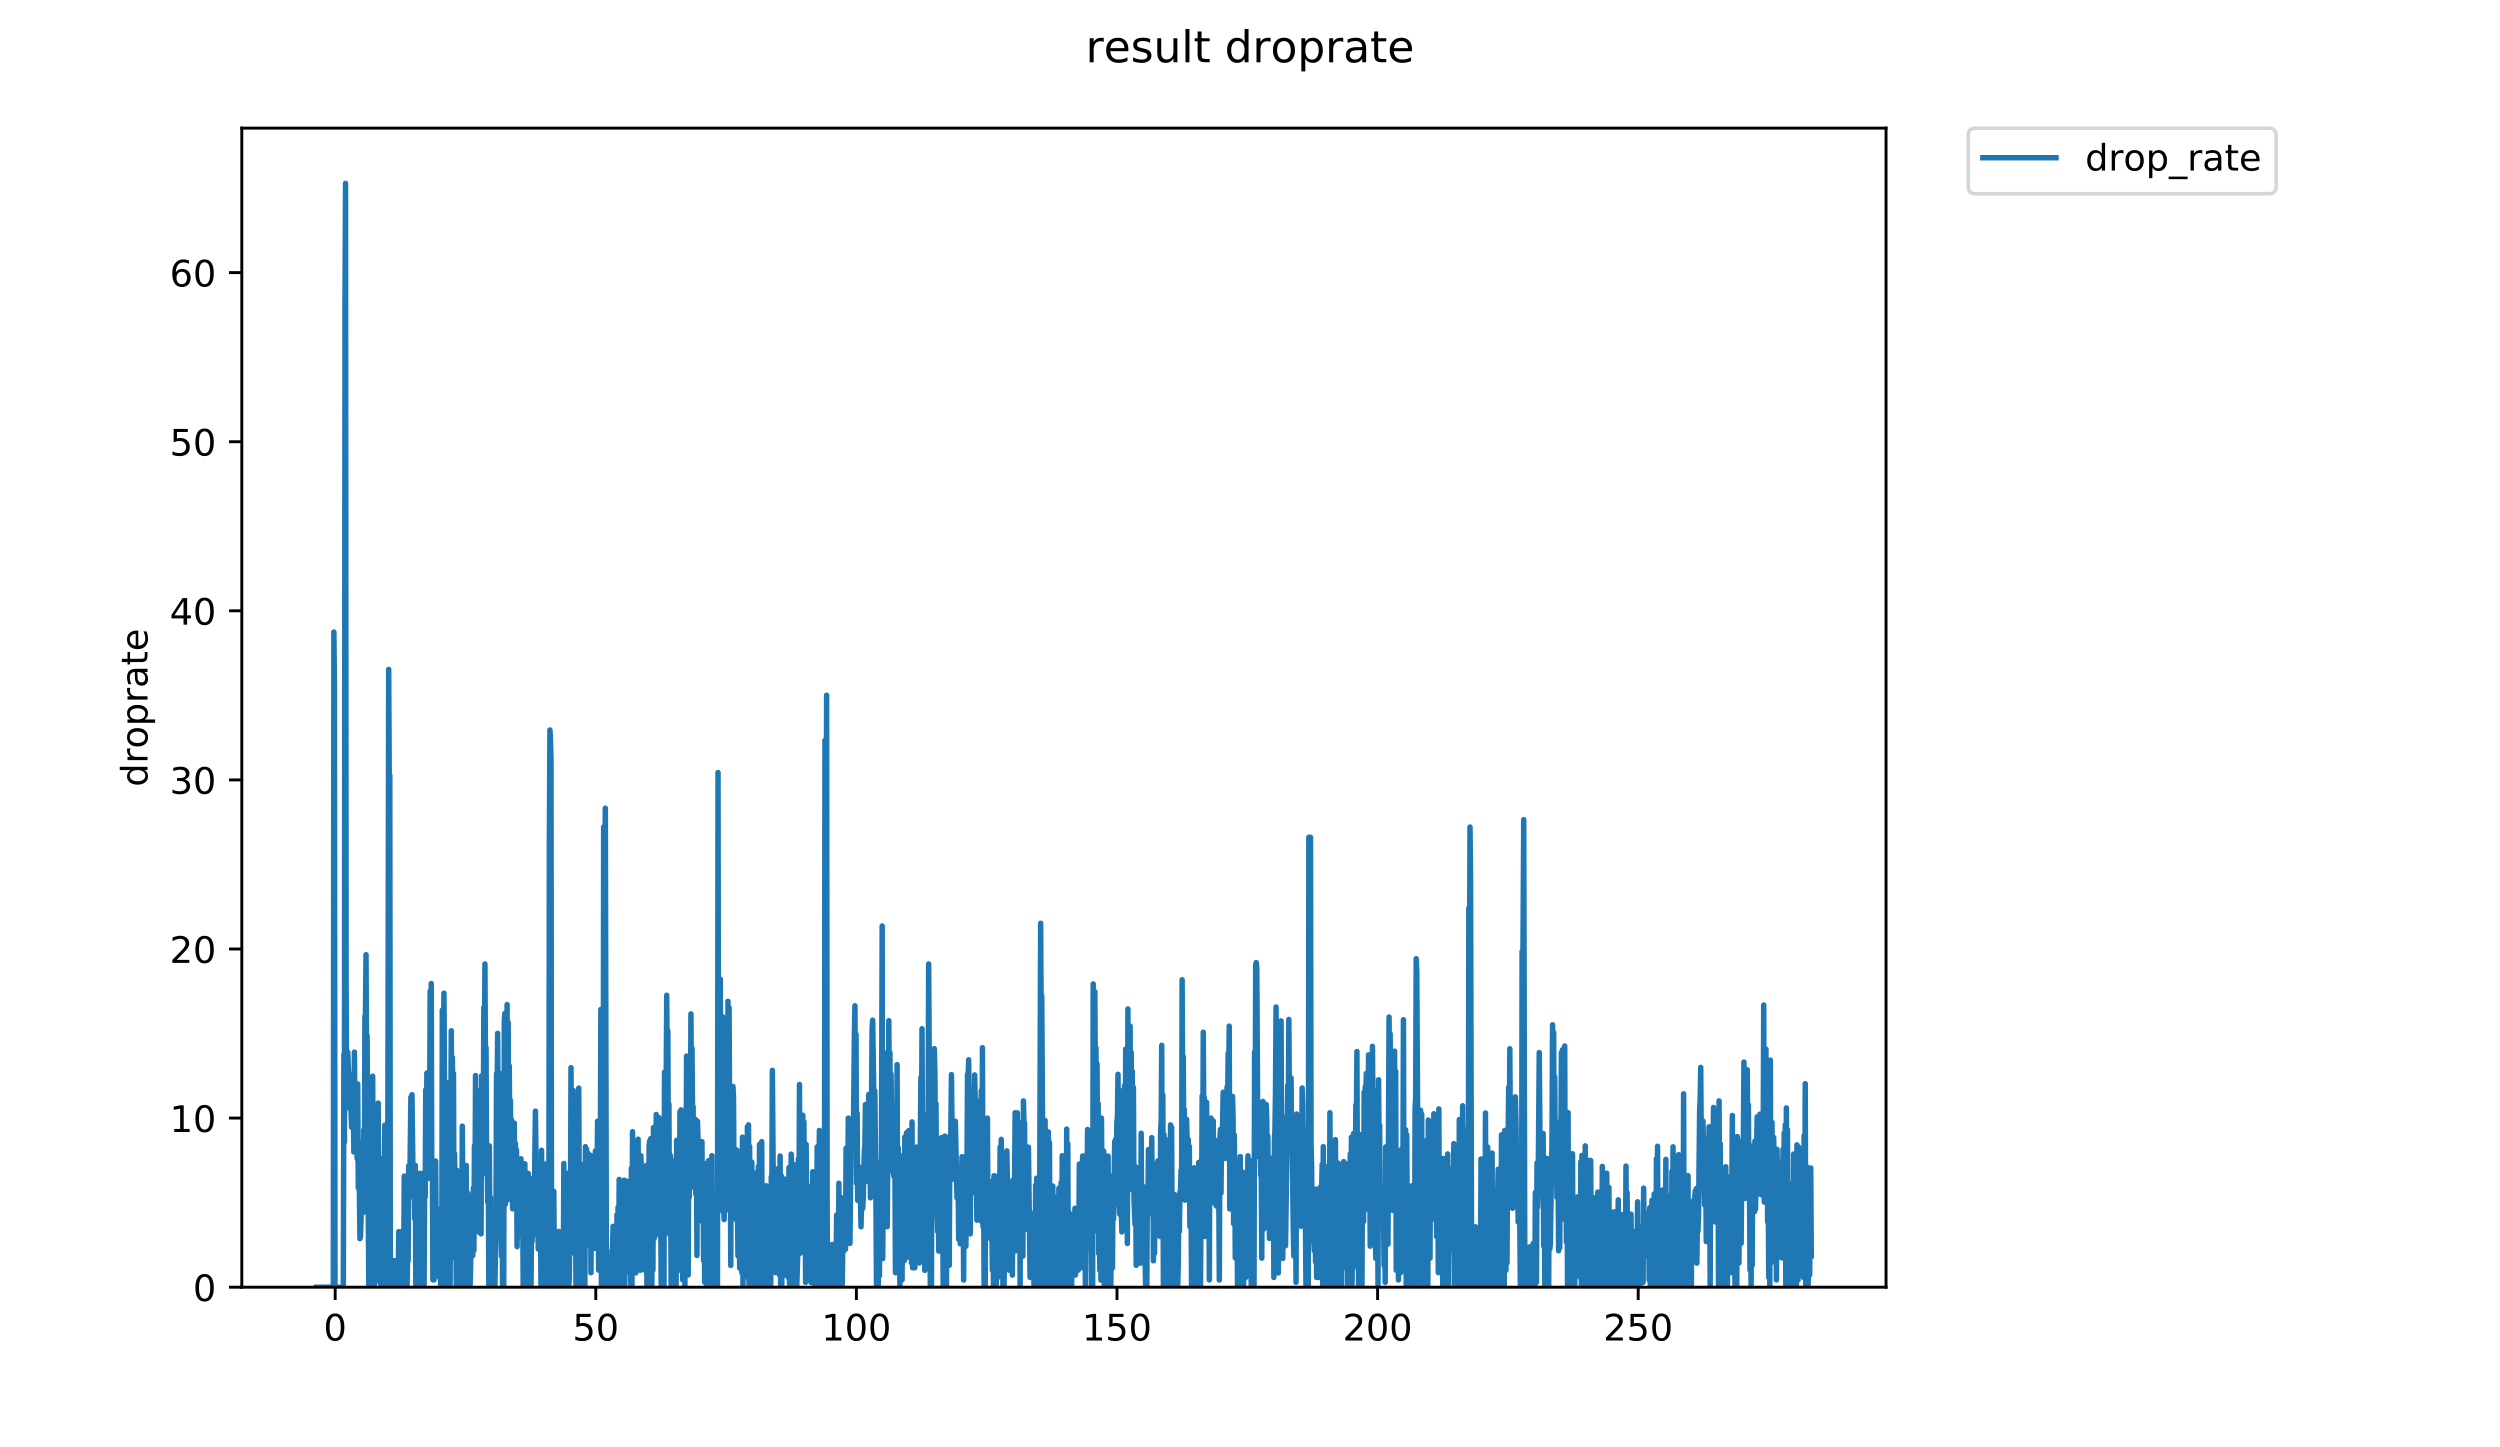 <?xml version="1.0" encoding="utf-8" standalone="no"?>
<!DOCTYPE svg PUBLIC "-//W3C//DTD SVG 1.1//EN"
  "http://www.w3.org/Graphics/SVG/1.1/DTD/svg11.dtd">
<!-- Created with matplotlib (https://matplotlib.org/) -->
<svg height="396pt" version="1.1" viewBox="0 0 684 396" width="684pt" xmlns="http://www.w3.org/2000/svg" xmlns:xlink="http://www.w3.org/1999/xlink">
 <defs>
  <style type="text/css">
*{stroke-linecap:butt;stroke-linejoin:round;}
  </style>
 </defs>
 <g id="figure_1">
  <g id="patch_1">
   <path d="M 0 396 
L 684 396 
L 684 0 
L 0 0 
z
" style="fill:#ffffff;"/>
  </g>
  <g id="axes_1">
   <g id="patch_2">
    <path d="M 66.159 352.174 
L 516.019 352.174 
L 516.019 35.062 
L 66.159 35.062 
z
" style="fill:#ffffff;"/>
   </g>
   <g id="matplotlib.axis_1">
    <g id="xtick_1">
     <g id="line2d_1">
      <defs>
       <path d="M 0 0 
L 0 3.5 
" id="mcd2d231523" style="stroke:#000000;stroke-width:0.8;"/>
      </defs>
      <g>
       <use style="stroke:#000000;stroke-width:0.8;" x="91.703" xlink:href="#mcd2d231523" y="352.174"/>
      </g>
     </g>
     <g id="text_1">
      <!-- 0 -->
      <defs>
       <path d="M 31.781 66.406 
Q 24.172 66.406 20.328 58.906 
Q 16.5 51.422 16.5 36.375 
Q 16.5 21.391 20.328 13.891 
Q 24.172 6.391 31.781 6.391 
Q 39.453 6.391 43.281 13.891 
Q 47.125 21.391 47.125 36.375 
Q 47.125 51.422 43.281 58.906 
Q 39.453 66.406 31.781 66.406 
z
M 31.781 74.219 
Q 44.047 74.219 50.516 64.516 
Q 56.984 54.828 56.984 36.375 
Q 56.984 17.969 50.516 8.266 
Q 44.047 -1.422 31.781 -1.422 
Q 19.531 -1.422 13.062 8.266 
Q 6.594 17.969 6.594 36.375 
Q 6.594 54.828 13.062 64.516 
Q 19.531 74.219 31.781 74.219 
z
" id="DejaVuSans-48"/>
      </defs>
      <g transform="translate(88.522 366.773)scale(0.1 -0.1)">
       <use xlink:href="#DejaVuSans-48"/>
      </g>
     </g>
    </g>
    <g id="xtick_2">
     <g id="line2d_2">
      <g>
       <use style="stroke:#000000;stroke-width:0.8;" x="163.005" xlink:href="#mcd2d231523" y="352.174"/>
      </g>
     </g>
     <g id="text_2">
      <!-- 50 -->
      <defs>
       <path d="M 10.797 72.906 
L 49.516 72.906 
L 49.516 64.594 
L 19.828 64.594 
L 19.828 46.734 
Q 21.969 47.469 24.109 47.828 
Q 26.266 48.188 28.422 48.188 
Q 40.625 48.188 47.75 41.5 
Q 54.891 34.812 54.891 23.391 
Q 54.891 11.625 47.562 5.094 
Q 40.234 -1.422 26.906 -1.422 
Q 22.312 -1.422 17.547 -0.641 
Q 12.797 0.141 7.719 1.703 
L 7.719 11.625 
Q 12.109 9.234 16.797 8.062 
Q 21.484 6.891 26.703 6.891 
Q 35.156 6.891 40.078 11.328 
Q 45.016 15.766 45.016 23.391 
Q 45.016 31 40.078 35.438 
Q 35.156 39.891 26.703 39.891 
Q 22.75 39.891 18.812 39.016 
Q 14.891 38.141 10.797 36.281 
z
" id="DejaVuSans-53"/>
      </defs>
      <g transform="translate(156.642 366.773)scale(0.1 -0.1)">
       <use xlink:href="#DejaVuSans-53"/>
       <use x="63.623" xlink:href="#DejaVuSans-48"/>
      </g>
     </g>
    </g>
    <g id="xtick_3">
     <g id="line2d_3">
      <g>
       <use style="stroke:#000000;stroke-width:0.8;" x="234.306" xlink:href="#mcd2d231523" y="352.174"/>
      </g>
     </g>
     <g id="text_3">
      <!-- 100 -->
      <defs>
       <path d="M 12.406 8.297 
L 28.516 8.297 
L 28.516 63.922 
L 10.984 60.406 
L 10.984 69.391 
L 28.422 72.906 
L 38.281 72.906 
L 38.281 8.297 
L 54.391 8.297 
L 54.391 0 
L 12.406 0 
z
" id="DejaVuSans-49"/>
      </defs>
      <g transform="translate(224.763 366.773)scale(0.1 -0.1)">
       <use xlink:href="#DejaVuSans-49"/>
       <use x="63.623" xlink:href="#DejaVuSans-48"/>
       <use x="127.246" xlink:href="#DejaVuSans-48"/>
      </g>
     </g>
    </g>
    <g id="xtick_4">
     <g id="line2d_4">
      <g>
       <use style="stroke:#000000;stroke-width:0.8;" x="305.608" xlink:href="#mcd2d231523" y="352.174"/>
      </g>
     </g>
     <g id="text_4">
      <!-- 150 -->
      <g transform="translate(296.064 366.773)scale(0.1 -0.1)">
       <use xlink:href="#DejaVuSans-49"/>
       <use x="63.623" xlink:href="#DejaVuSans-53"/>
       <use x="127.246" xlink:href="#DejaVuSans-48"/>
      </g>
     </g>
    </g>
    <g id="xtick_5">
     <g id="line2d_5">
      <g>
       <use style="stroke:#000000;stroke-width:0.8;" x="376.91" xlink:href="#mcd2d231523" y="352.174"/>
      </g>
     </g>
     <g id="text_5">
      <!-- 200 -->
      <defs>
       <path d="M 19.188 8.297 
L 53.609 8.297 
L 53.609 0 
L 7.328 0 
L 7.328 8.297 
Q 12.938 14.109 22.625 23.891 
Q 32.328 33.688 34.812 36.531 
Q 39.547 41.844 41.422 45.531 
Q 43.312 49.219 43.312 52.781 
Q 43.312 58.594 39.234 62.25 
Q 35.156 65.922 28.609 65.922 
Q 23.969 65.922 18.812 64.312 
Q 13.672 62.703 7.812 59.422 
L 7.812 69.391 
Q 13.766 71.781 18.938 73 
Q 24.125 74.219 28.422 74.219 
Q 39.75 74.219 46.484 68.547 
Q 53.219 62.891 53.219 53.422 
Q 53.219 48.922 51.531 44.891 
Q 49.859 40.875 45.406 35.406 
Q 44.188 33.984 37.641 27.219 
Q 31.109 20.453 19.188 8.297 
z
" id="DejaVuSans-50"/>
      </defs>
      <g transform="translate(367.366 366.773)scale(0.1 -0.1)">
       <use xlink:href="#DejaVuSans-50"/>
       <use x="63.623" xlink:href="#DejaVuSans-48"/>
       <use x="127.246" xlink:href="#DejaVuSans-48"/>
      </g>
     </g>
    </g>
    <g id="xtick_6">
     <g id="line2d_6">
      <g>
       <use style="stroke:#000000;stroke-width:0.8;" x="448.211" xlink:href="#mcd2d231523" y="352.174"/>
      </g>
     </g>
     <g id="text_6">
      <!-- 250 -->
      <g transform="translate(438.668 366.773)scale(0.1 -0.1)">
       <use xlink:href="#DejaVuSans-50"/>
       <use x="63.623" xlink:href="#DejaVuSans-53"/>
       <use x="127.246" xlink:href="#DejaVuSans-48"/>
      </g>
     </g>
    </g>
   </g>
   <g id="matplotlib.axis_2">
    <g id="ytick_1">
     <g id="line2d_7">
      <defs>
       <path d="M 0 0 
L -3.5 0 
" id="m9bbe41e926" style="stroke:#000000;stroke-width:0.8;"/>
      </defs>
      <g>
       <use style="stroke:#000000;stroke-width:0.8;" x="66.159" xlink:href="#m9bbe41e926" y="352.174"/>
      </g>
     </g>
     <g id="text_7">
      <!-- 0 -->
      <g transform="translate(52.796 355.973)scale(0.1 -0.1)">
       <use xlink:href="#DejaVuSans-48"/>
      </g>
     </g>
    </g>
    <g id="ytick_2">
     <g id="line2d_8">
      <g>
       <use style="stroke:#000000;stroke-width:0.8;" x="66.159" xlink:href="#m9bbe41e926" y="305.91"/>
      </g>
     </g>
     <g id="text_8">
      <!-- 10 -->
      <g transform="translate(46.434 309.709)scale(0.1 -0.1)">
       <use xlink:href="#DejaVuSans-49"/>
       <use x="63.623" xlink:href="#DejaVuSans-48"/>
      </g>
     </g>
    </g>
    <g id="ytick_3">
     <g id="line2d_9">
      <g>
       <use style="stroke:#000000;stroke-width:0.8;" x="66.159" xlink:href="#m9bbe41e926" y="259.646"/>
      </g>
     </g>
     <g id="text_9">
      <!-- 20 -->
      <g transform="translate(46.434 263.445)scale(0.1 -0.1)">
       <use xlink:href="#DejaVuSans-50"/>
       <use x="63.623" xlink:href="#DejaVuSans-48"/>
      </g>
     </g>
    </g>
    <g id="ytick_4">
     <g id="line2d_10">
      <g>
       <use style="stroke:#000000;stroke-width:0.8;" x="66.159" xlink:href="#m9bbe41e926" y="213.382"/>
      </g>
     </g>
     <g id="text_10">
      <!-- 30 -->
      <defs>
       <path d="M 40.578 39.312 
Q 47.656 37.797 51.625 33 
Q 55.609 28.219 55.609 21.188 
Q 55.609 10.406 48.188 4.484 
Q 40.766 -1.422 27.094 -1.422 
Q 22.516 -1.422 17.656 -0.516 
Q 12.797 0.391 7.625 2.203 
L 7.625 11.719 
Q 11.719 9.328 16.594 8.109 
Q 21.484 6.891 26.812 6.891 
Q 36.078 6.891 40.938 10.547 
Q 45.797 14.203 45.797 21.188 
Q 45.797 27.641 41.281 31.266 
Q 36.766 34.906 28.719 34.906 
L 20.219 34.906 
L 20.219 43.016 
L 29.109 43.016 
Q 36.375 43.016 40.234 45.922 
Q 44.094 48.828 44.094 54.297 
Q 44.094 59.906 40.109 62.906 
Q 36.141 65.922 28.719 65.922 
Q 24.656 65.922 20.016 65.031 
Q 15.375 64.156 9.812 62.312 
L 9.812 71.094 
Q 15.438 72.656 20.344 73.438 
Q 25.25 74.219 29.594 74.219 
Q 40.828 74.219 47.359 69.109 
Q 53.906 64.016 53.906 55.328 
Q 53.906 49.266 50.438 45.094 
Q 46.969 40.922 40.578 39.312 
z
" id="DejaVuSans-51"/>
      </defs>
      <g transform="translate(46.434 217.181)scale(0.1 -0.1)">
       <use xlink:href="#DejaVuSans-51"/>
       <use x="63.623" xlink:href="#DejaVuSans-48"/>
      </g>
     </g>
    </g>
    <g id="ytick_5">
     <g id="line2d_11">
      <g>
       <use style="stroke:#000000;stroke-width:0.8;" x="66.159" xlink:href="#m9bbe41e926" y="167.118"/>
      </g>
     </g>
     <g id="text_11">
      <!-- 40 -->
      <defs>
       <path d="M 37.797 64.312 
L 12.891 25.391 
L 37.797 25.391 
z
M 35.203 72.906 
L 47.609 72.906 
L 47.609 25.391 
L 58.016 25.391 
L 58.016 17.188 
L 47.609 17.188 
L 47.609 0 
L 37.797 0 
L 37.797 17.188 
L 4.891 17.188 
L 4.891 26.703 
z
" id="DejaVuSans-52"/>
      </defs>
      <g transform="translate(46.434 170.917)scale(0.1 -0.1)">
       <use xlink:href="#DejaVuSans-52"/>
       <use x="63.623" xlink:href="#DejaVuSans-48"/>
      </g>
     </g>
    </g>
    <g id="ytick_6">
     <g id="line2d_12">
      <g>
       <use style="stroke:#000000;stroke-width:0.8;" x="66.159" xlink:href="#m9bbe41e926" y="120.854"/>
      </g>
     </g>
     <g id="text_12">
      <!-- 50 -->
      <g transform="translate(46.434 124.653)scale(0.1 -0.1)">
       <use xlink:href="#DejaVuSans-53"/>
       <use x="63.623" xlink:href="#DejaVuSans-48"/>
      </g>
     </g>
    </g>
    <g id="ytick_7">
     <g id="line2d_13">
      <g>
       <use style="stroke:#000000;stroke-width:0.8;" x="66.159" xlink:href="#m9bbe41e926" y="74.589"/>
      </g>
     </g>
     <g id="text_13">
      <!-- 60 -->
      <defs>
       <path d="M 33.016 40.375 
Q 26.375 40.375 22.484 35.828 
Q 18.609 31.297 18.609 23.391 
Q 18.609 15.531 22.484 10.953 
Q 26.375 6.391 33.016 6.391 
Q 39.656 6.391 43.531 10.953 
Q 47.406 15.531 47.406 23.391 
Q 47.406 31.297 43.531 35.828 
Q 39.656 40.375 33.016 40.375 
z
M 52.594 71.297 
L 52.594 62.312 
Q 48.875 64.062 45.094 64.984 
Q 41.312 65.922 37.594 65.922 
Q 27.828 65.922 22.672 59.328 
Q 17.531 52.734 16.797 39.406 
Q 19.672 43.656 24.016 45.922 
Q 28.375 48.188 33.594 48.188 
Q 44.578 48.188 50.953 41.516 
Q 57.328 34.859 57.328 23.391 
Q 57.328 12.156 50.688 5.359 
Q 44.047 -1.422 33.016 -1.422 
Q 20.359 -1.422 13.672 8.266 
Q 6.984 17.969 6.984 36.375 
Q 6.984 53.656 15.188 63.938 
Q 23.391 74.219 37.203 74.219 
Q 40.922 74.219 44.703 73.484 
Q 48.484 72.75 52.594 71.297 
z
" id="DejaVuSans-54"/>
      </defs>
      <g transform="translate(46.434 78.389)scale(0.1 -0.1)">
       <use xlink:href="#DejaVuSans-54"/>
       <use x="63.623" xlink:href="#DejaVuSans-48"/>
      </g>
     </g>
    </g>
    <g id="text_14">
     <!-- droprate -->
     <defs>
      <path d="M 45.406 46.391 
L 45.406 75.984 
L 54.391 75.984 
L 54.391 0 
L 45.406 0 
L 45.406 8.203 
Q 42.578 3.328 38.25 0.953 
Q 33.938 -1.422 27.875 -1.422 
Q 17.969 -1.422 11.734 6.484 
Q 5.516 14.406 5.516 27.297 
Q 5.516 40.188 11.734 48.094 
Q 17.969 56 27.875 56 
Q 33.938 56 38.25 53.625 
Q 42.578 51.266 45.406 46.391 
z
M 14.797 27.297 
Q 14.797 17.391 18.875 11.75 
Q 22.953 6.109 30.078 6.109 
Q 37.203 6.109 41.297 11.75 
Q 45.406 17.391 45.406 27.297 
Q 45.406 37.203 41.297 42.844 
Q 37.203 48.484 30.078 48.484 
Q 22.953 48.484 18.875 42.844 
Q 14.797 37.203 14.797 27.297 
z
" id="DejaVuSans-100"/>
      <path d="M 41.109 46.297 
Q 39.594 47.172 37.812 47.578 
Q 36.031 48 33.891 48 
Q 26.266 48 22.188 43.047 
Q 18.109 38.094 18.109 28.812 
L 18.109 0 
L 9.078 0 
L 9.078 54.688 
L 18.109 54.688 
L 18.109 46.188 
Q 20.953 51.172 25.484 53.578 
Q 30.031 56 36.531 56 
Q 37.453 56 38.578 55.875 
Q 39.703 55.766 41.062 55.516 
z
" id="DejaVuSans-114"/>
      <path d="M 30.609 48.391 
Q 23.391 48.391 19.188 42.75 
Q 14.984 37.109 14.984 27.297 
Q 14.984 17.484 19.156 11.844 
Q 23.344 6.203 30.609 6.203 
Q 37.797 6.203 41.984 11.859 
Q 46.188 17.531 46.188 27.297 
Q 46.188 37.016 41.984 42.703 
Q 37.797 48.391 30.609 48.391 
z
M 30.609 56 
Q 42.328 56 49.016 48.375 
Q 55.719 40.766 55.719 27.297 
Q 55.719 13.875 49.016 6.219 
Q 42.328 -1.422 30.609 -1.422 
Q 18.844 -1.422 12.172 6.219 
Q 5.516 13.875 5.516 27.297 
Q 5.516 40.766 12.172 48.375 
Q 18.844 56 30.609 56 
z
" id="DejaVuSans-111"/>
      <path d="M 18.109 8.203 
L 18.109 -20.797 
L 9.078 -20.797 
L 9.078 54.688 
L 18.109 54.688 
L 18.109 46.391 
Q 20.953 51.266 25.266 53.625 
Q 29.594 56 35.594 56 
Q 45.562 56 51.781 48.094 
Q 58.016 40.188 58.016 27.297 
Q 58.016 14.406 51.781 6.484 
Q 45.562 -1.422 35.594 -1.422 
Q 29.594 -1.422 25.266 0.953 
Q 20.953 3.328 18.109 8.203 
z
M 48.688 27.297 
Q 48.688 37.203 44.609 42.844 
Q 40.531 48.484 33.406 48.484 
Q 26.266 48.484 22.188 42.844 
Q 18.109 37.203 18.109 27.297 
Q 18.109 17.391 22.188 11.75 
Q 26.266 6.109 33.406 6.109 
Q 40.531 6.109 44.609 11.75 
Q 48.688 17.391 48.688 27.297 
z
" id="DejaVuSans-112"/>
      <path d="M 34.281 27.484 
Q 23.391 27.484 19.188 25 
Q 14.984 22.516 14.984 16.5 
Q 14.984 11.719 18.141 8.906 
Q 21.297 6.109 26.703 6.109 
Q 34.188 6.109 38.703 11.406 
Q 43.219 16.703 43.219 25.484 
L 43.219 27.484 
z
M 52.203 31.203 
L 52.203 0 
L 43.219 0 
L 43.219 8.297 
Q 40.141 3.328 35.547 0.953 
Q 30.953 -1.422 24.312 -1.422 
Q 15.922 -1.422 10.953 3.297 
Q 6 8.016 6 15.922 
Q 6 25.141 12.172 29.828 
Q 18.359 34.516 30.609 34.516 
L 43.219 34.516 
L 43.219 35.406 
Q 43.219 41.609 39.141 45 
Q 35.062 48.391 27.688 48.391 
Q 23 48.391 18.547 47.266 
Q 14.109 46.141 10.016 43.891 
L 10.016 52.203 
Q 14.938 54.109 19.578 55.047 
Q 24.219 56 28.609 56 
Q 40.484 56 46.344 49.844 
Q 52.203 43.703 52.203 31.203 
z
" id="DejaVuSans-97"/>
      <path d="M 18.312 70.219 
L 18.312 54.688 
L 36.812 54.688 
L 36.812 47.703 
L 18.312 47.703 
L 18.312 18.016 
Q 18.312 11.328 20.141 9.422 
Q 21.969 7.516 27.594 7.516 
L 36.812 7.516 
L 36.812 0 
L 27.594 0 
Q 17.188 0 13.234 3.875 
Q 9.281 7.766 9.281 18.016 
L 9.281 47.703 
L 2.688 47.703 
L 2.688 54.688 
L 9.281 54.688 
L 9.281 70.219 
z
" id="DejaVuSans-116"/>
      <path d="M 56.203 29.594 
L 56.203 25.203 
L 14.891 25.203 
Q 15.484 15.922 20.484 11.062 
Q 25.484 6.203 34.422 6.203 
Q 39.594 6.203 44.453 7.469 
Q 49.312 8.734 54.109 11.281 
L 54.109 2.781 
Q 49.266 0.734 44.188 -0.344 
Q 39.109 -1.422 33.891 -1.422 
Q 20.797 -1.422 13.156 6.188 
Q 5.516 13.812 5.516 26.812 
Q 5.516 40.234 12.766 48.109 
Q 20.016 56 32.328 56 
Q 43.359 56 49.781 48.891 
Q 56.203 41.797 56.203 29.594 
z
M 47.219 32.234 
Q 47.125 39.594 43.094 43.984 
Q 39.062 48.391 32.422 48.391 
Q 24.906 48.391 20.391 44.141 
Q 15.875 39.891 15.188 32.172 
z
" id="DejaVuSans-101"/>
     </defs>
     <g transform="translate(40.354 215.236)rotate(-90)scale(0.1 -0.1)">
      <use xlink:href="#DejaVuSans-100"/>
      <use x="63.477" xlink:href="#DejaVuSans-114"/>
      <use x="104.559" xlink:href="#DejaVuSans-111"/>
      <use x="165.74" xlink:href="#DejaVuSans-112"/>
      <use x="229.217" xlink:href="#DejaVuSans-114"/>
      <use x="270.33" xlink:href="#DejaVuSans-97"/>
      <use x="331.609" xlink:href="#DejaVuSans-116"/>
      <use x="370.818" xlink:href="#DejaVuSans-101"/>
     </g>
    </g>
   </g>
   <g id="line2d_14">
    <path clip-path="url(#pef3759183a)" d="M 86.607 352.174 
L 91.194 352.174 
L 91.344 172.927 
L 91.497 186.148 
L 91.651 352.174 
L 93.936 352.174 
L 94.087 288.43 
L 94.238 312.462 
L 94.389 84.503 
L 94.54 50.163 
L 94.69 268.118 
L 94.841 303.126 
L 95.143 287.882 
L 95.444 295.835 
L 95.595 293.763 
L 95.745 301.728 
L 95.897 300.258 
L 96.199 308.429 
L 96.356 299.063 
L 96.505 303.126 
L 96.657 300.696 
L 96.81 315.189 
L 96.963 287.864 
L 97.115 303.544 
L 97.267 305.779 
L 97.419 310.176 
L 97.57 299.887 
L 97.721 317.045 
L 97.872 296.578 
L 98.023 324.999 
L 98.173 312.406 
L 98.475 338.899 
L 98.627 338.334 
L 98.78 333.278 
L 98.931 324.336 
L 99.081 327.615 
L 99.232 323.094 
L 99.383 326.362 
L 99.536 309.107 
L 99.687 331.627 
L 99.837 278.046 
L 99.988 277.939 
L 100.141 261.216 
L 100.292 290.048 
L 100.443 283.341 
L 100.594 329.042 
L 100.747 328.716 
L 100.899 352.174 
L 101.051 301.501 
L 101.204 313.675 
L 101.356 312.257 
L 101.664 300.415 
L 101.815 327.095 
L 101.965 294.427 
L 102.116 333.562 
L 102.268 339.688 
L 102.419 352.174 
L 102.57 306.506 
L 102.72 336.93 
L 103.021 317.757 
L 103.171 334.867 
L 103.321 323.509 
L 103.472 301.801 
L 103.622 324.336 
L 103.773 318.371 
L 103.924 350.849 
L 104.075 324.376 
L 104.226 352.174 
L 104.376 317.045 
L 104.528 352.174 
L 104.681 318.801 
L 104.832 339.05 
L 104.983 320.359 
L 105.134 328.279 
L 105.284 307.829 
L 105.435 313.427 
L 105.586 352.174 
L 105.889 352.174 
L 106.044 348.97 
L 106.345 183.158 
L 106.496 212.521 
L 106.647 212.121 
L 106.797 352.174 
L 107.561 352.174 
L 107.712 351.511 
L 107.862 344.894 
L 108.013 351.51 
L 108.163 348.855 
L 108.318 352.174 
L 108.943 352.174 
L 109.094 336.973 
L 109.244 352.174 
L 109.395 352.174 
L 109.545 338.918 
L 109.696 352.174 
L 109.847 352.174 
L 109.998 336.908 
L 110.151 352.174 
L 110.452 345.546 
L 110.603 321.772 
L 110.754 345.546 
L 110.904 326.325 
L 111.055 352.174 
L 111.206 323.011 
L 111.358 352.174 
L 111.513 344.42 
L 111.664 344.935 
L 111.814 318.986 
L 112.114 325.47 
L 112.415 300.177 
L 112.564 302.249 
L 112.714 299.51 
L 113.016 323.135 
L 113.167 327.685 
L 113.317 318.938 
L 113.467 333.509 
L 113.617 318.843 
L 113.767 352.174 
L 113.918 322.39 
L 114.074 352.174 
L 114.224 326.362 
L 114.375 352.174 
L 114.526 339.617 
L 114.677 342.26 
L 114.828 321.022 
L 115.13 334.278 
L 115.281 321.067 
L 115.583 352.174 
L 115.734 321.111 
L 116.035 351.508 
L 116.184 323.509 
L 116.334 327.473 
L 116.484 298.177 
L 116.634 320.797 
L 116.783 293.595 
L 116.933 317.459 
L 117.085 305.316 
L 117.236 322.39 
L 117.537 309.092 
L 117.687 271.195 
L 117.838 311.08 
L 117.988 269.085 
L 118.142 322.242 
L 118.292 317.708 
L 118.443 350.186 
L 118.596 324.076 
L 118.747 350.186 
L 118.898 320.541 
L 119.048 345.537 
L 119.199 317.659 
L 119.35 340.971 
L 119.502 332.403 
L 119.802 341.523 
L 120.108 330.821 
L 120.259 349.534 
L 120.41 336.922 
L 120.563 352.174 
L 120.865 352.174 
L 121.015 276.397 
L 121.166 292.35 
L 121.466 271.744 
L 121.767 320.933 
L 121.918 329.042 
L 122.072 348.259 
L 122.226 317.736 
L 122.376 352.174 
L 122.526 296.258 
L 122.676 316.843 
L 122.832 311.555 
L 122.988 352.174 
L 123.147 352.174 
L 123.465 282.02 
L 123.623 309.771 
L 123.773 289.297 
L 123.923 309.632 
L 124.074 293.679 
L 124.224 340.226 
L 124.381 315.65 
L 124.531 344.254 
L 124.681 323.426 
L 124.833 352.174 
L 124.982 320.176 
L 125.132 352.174 
L 125.282 339.508 
L 125.433 352.174 
L 125.583 336.267 
L 125.733 352.174 
L 125.883 333.562 
L 126.033 352.174 
L 126.183 342.175 
L 126.332 345.489 
L 126.482 308.113 
L 126.79 351.539 
L 127.092 336.267 
L 127.245 352.174 
L 127.398 352.174 
L 127.55 318.848 
L 127.701 352.174 
L 127.851 326.288 
L 128.001 352.174 
L 128.303 352.174 
L 128.454 326.987 
L 128.604 352.174 
L 128.754 346.856 
L 128.904 334.867 
L 129.054 342.189 
L 129.204 334.201 
L 129.354 343.52 
L 129.505 325.077 
L 129.655 342.189 
L 129.805 313.51 
L 129.955 327.509 
L 130.107 294.262 
L 130.258 328.347 
L 130.41 298.287 
L 130.561 332.347 
L 130.712 316.03 
L 130.865 337.038 
L 131.016 314.167 
L 131.168 310.477 
L 131.622 337.592 
L 131.772 294.344 
L 131.922 311.627 
L 132.073 301.873 
L 132.223 312.9 
L 132.374 275.622 
L 132.526 289.087 
L 132.677 263.738 
L 132.831 292.562 
L 132.982 286.65 
L 133.135 321.419 
L 133.285 314.394 
L 133.435 328.909 
L 133.586 313.621 
L 133.735 352.174 
L 133.885 313.51 
L 134.035 338.822 
L 134.185 327.509 
L 134.336 352.174 
L 134.486 330.27 
L 134.636 352.174 
L 134.786 352.174 
L 134.936 344.175 
L 135.088 342.961 
L 135.24 352.174 
L 135.397 352.174 
L 135.697 334.842 
L 135.847 293.763 
L 136 301.205 
L 136.152 282.712 
L 136.302 314.843 
L 136.452 293.426 
L 136.602 305.51 
L 136.752 303.51 
L 136.901 336.175 
L 137.051 330.842 
L 137.204 343.655 
L 137.358 325.608 
L 137.508 352.174 
L 137.82 352.174 
L 137.976 279.327 
L 138.126 277.277 
L 138.276 329.509 
L 138.427 294.097 
L 138.579 310.116 
L 138.736 274.854 
L 138.886 328.279 
L 139.036 279.72 
L 139.186 313.51 
L 139.336 291.598 
L 139.487 313.896 
L 139.64 301.061 
L 139.794 313.242 
L 139.946 306.368 
L 140.101 313.405 
L 140.255 330.732 
L 140.407 312.745 
L 140.557 326.879 
L 140.708 307.296 
L 140.858 325.586 
L 141.011 312.856 
L 141.164 328.716 
L 141.315 314.609 
L 141.469 341.081 
L 141.621 326.581 
L 141.773 338.354 
L 142.075 322.433 
L 142.228 323.422 
L 142.531 317.045 
L 142.838 331.831 
L 142.992 325.421 
L 143.143 352.174 
L 143.294 327.131 
L 143.444 352.174 
L 143.595 318.419 
L 143.748 352.174 
L 143.903 326.292 
L 144.056 352.174 
L 144.209 329.926 
L 144.362 347.613 
L 144.516 321.029 
L 144.67 346.969 
L 144.822 329.862 
L 144.974 352.174 
L 145.126 327.894 
L 145.278 352.174 
L 145.429 335.015 
L 145.581 339.653 
L 145.733 333.852 
L 145.887 322.326 
L 146.04 337.798 
L 146.496 303.996 
L 146.804 330.61 
L 146.957 319.502 
L 147.261 341.719 
L 147.415 333.251 
L 147.567 339.05 
L 147.719 332.487 
L 147.87 334.329 
L 148.02 352.174 
L 148.172 314.716 
L 148.324 352.174 
L 148.475 337.655 
L 148.628 352.174 
L 148.931 327.059 
L 149.083 342.317 
L 149.235 318.467 
L 149.386 350.2 
L 149.538 333.117 
L 149.689 352.174 
L 150.152 352.174 
L 150.303 231.054 
L 150.454 199.728 
L 150.604 202.164 
L 150.755 207.64 
L 150.907 350.856 
L 151.059 352.174 
L 151.363 352.174 
L 151.517 325.96 
L 151.667 345.527 
L 151.817 346.174 
L 151.967 345.537 
L 152.12 346.506 
L 152.278 352.174 
L 152.739 352.174 
L 152.89 336.93 
L 153.042 348.888 
L 153.194 339.031 
L 153.346 352.174 
L 153.503 338.81 
L 153.654 352.174 
L 153.809 347.027 
L 153.962 346.301 
L 154.112 352.174 
L 154.263 318.322 
L 154.414 352.174 
L 154.715 343.52 
L 154.865 324.216 
L 155.015 347.514 
L 155.165 320.977 
L 155.316 352.174 
L 155.466 331.598 
L 155.616 352.174 
L 155.768 349.531 
L 155.92 331.175 
L 156.07 333.535 
L 156.221 292.117 
L 156.372 330.995 
L 156.524 302.747 
L 156.675 324.495 
L 156.826 298.332 
L 156.977 334.99 
L 157.128 342.895 
L 157.281 341.097 
L 157.434 326.036 
L 157.585 352.174 
L 157.736 326.362 
L 157.888 348.242 
L 158.04 322.56 
L 158.194 342.414 
L 158.346 297.707 
L 158.499 333.903 
L 158.655 318.213 
L 158.807 352.174 
L 158.958 322.348 
L 159.11 352.174 
L 159.262 326.581 
L 159.413 352.174 
L 159.566 321.988 
L 159.717 352.174 
L 159.87 333.17 
L 160.02 352.174 
L 160.171 313.731 
L 160.323 341.002 
L 160.474 314.394 
L 160.625 326.398 
L 160.776 327.685 
L 160.929 315.581 
L 161.232 331.055 
L 161.382 340.209 
L 161.534 316.082 
L 161.686 348.231 
L 161.836 323.632 
L 161.986 335.532 
L 162.136 320.13 
L 162.287 328.313 
L 162.437 322.176 
L 162.586 326.176 
L 162.737 341.539 
L 162.89 314.928 
L 163.04 322.927 
L 163.19 318.891 
L 163.341 325.115 
L 163.491 306.778 
L 163.79 347.514 
L 163.94 325.432 
L 164.089 320.797 
L 164.239 321.509 
L 164.391 276.169 
L 164.547 352.174 
L 165.009 352.174 
L 165.16 226.24 
L 165.467 235.025 
L 165.62 221.114 
L 165.922 352.174 
L 167.295 352.174 
L 167.445 342.218 
L 167.595 341.569 
L 167.745 335.532 
L 168.047 348.874 
L 168.198 344.904 
L 168.348 352.174 
L 168.498 339.545 
L 168.65 352.174 
L 168.8 332.318 
L 168.951 352.174 
L 169.101 330.27 
L 169.253 352.174 
L 169.405 322.686 
L 169.711 335.628 
L 169.865 326.073 
L 170.017 346.939 
L 170.171 330.61 
L 170.322 352.174 
L 170.475 331.946 
L 170.628 352.174 
L 170.781 322.893 
L 170.934 352.174 
L 171.086 341.689 
L 171.237 346.902 
L 171.389 323.135 
L 171.542 343.703 
L 171.694 336.402 
L 171.844 342.203 
L 171.995 339.599 
L 172.147 342.331 
L 172.299 348.22 
L 172.451 336.38 
L 172.602 352.174 
L 172.752 319.603 
L 172.906 352.174 
L 173.059 309.64 
L 173.215 334.873 
L 173.366 338.315 
L 173.516 315.057 
L 173.667 315.11 
L 173.971 348.259 
L 174.123 327.202 
L 174.277 324.922 
L 174.43 330.762 
L 174.581 311.685 
L 174.731 330.239 
L 174.88 331.538 
L 175.033 328.516 
L 175.184 347.548 
L 175.334 316.228 
L 175.637 323.755 
L 175.788 328.347 
L 175.94 329.075 
L 176.09 323.094 
L 176.392 347.534 
L 176.842 318.843 
L 176.992 352.174 
L 177.142 328.909 
L 177.442 343.52 
L 177.592 313.51 
L 177.742 312.176 
L 177.892 324.176 
L 178.042 311.51 
L 178.341 352.174 
L 178.491 329.509 
L 178.642 347.528 
L 178.793 308.491 
L 178.944 338.956 
L 179.095 325.077 
L 179.245 338.195 
L 179.395 330.873 
L 179.545 304.912 
L 179.695 327.509 
L 179.845 320.176 
L 179.995 330.903 
L 180.296 305.777 
L 180.447 337.592 
L 180.597 326.325 
L 180.748 328.313 
L 180.899 351.512 
L 181.049 320.359 
L 181.2 352.174 
L 181.661 352.174 
L 181.811 293.333 
L 181.961 331.538 
L 182.112 295.835 
L 182.262 297.511 
L 182.412 272.294 
L 182.562 294.261 
L 182.713 282.017 
L 182.864 316.434 
L 183.015 302.088 
L 183.167 337.655 
L 183.317 316.382 
L 183.467 316.228 
L 183.619 352.174 
L 183.92 317.609 
L 184.071 352.174 
L 184.224 326.618 
L 184.374 352.174 
L 184.525 324.882 
L 184.677 352.174 
L 184.827 328.842 
L 184.98 352.174 
L 185.132 311.973 
L 185.283 346.234 
L 185.583 320.176 
L 185.884 347.528 
L 186.034 304.177 
L 186.184 314.843 
L 186.334 303.65 
L 186.484 326.138 
L 186.634 312.956 
L 186.784 350.177 
L 186.935 329.703 
L 187.085 338.88 
L 187.238 325.962 
L 187.388 352.174 
L 187.539 312.349 
L 187.689 336.175 
L 187.838 288.935 
L 187.988 322.8 
L 188.138 318.176 
L 188.288 348.841 
L 188.438 312.956 
L 188.588 327.544 
L 188.739 301.656 
L 188.889 308.303 
L 189.038 277.404 
L 189.188 299.434 
L 189.337 286.75 
L 189.487 305.443 
L 189.637 302.772 
L 189.786 324.803 
L 189.936 321.465 
L 190.086 322.176 
L 190.236 306.243 
L 190.385 326.806 
L 190.535 312.119 
L 190.685 343.495 
L 190.834 306.778 
L 190.984 312.119 
L 191.133 326.138 
L 191.283 316.072 
L 191.438 333.98 
L 191.595 319.808 
L 191.745 320.405 
L 192.046 312.349 
L 192.196 330.842 
L 192.346 320.888 
L 192.496 344.841 
L 192.646 322.219 
L 192.796 350.843 
L 192.956 318.414 
L 193.117 342.212 
L 193.268 330.426 
L 193.418 352.174 
L 193.568 324.921 
L 193.718 344.186 
L 193.868 317.559 
L 194.018 346.856 
L 194.168 319.509 
L 194.319 352.174 
L 194.47 333.695 
L 194.62 352.174 
L 194.77 316.176 
L 194.92 352.174 
L 195.07 333.535 
L 195.221 352.174 
L 195.371 328.976 
L 195.523 352.174 
L 195.674 338.334 
L 195.833 352.174 
L 196.299 352.174 
L 196.45 211.37 
L 196.603 318.801 
L 196.753 281.05 
L 196.906 302.301 
L 197.058 267.879 
L 197.211 303.751 
L 197.364 291.489 
L 197.514 306.375 
L 197.666 278.152 
L 197.815 331.538 
L 197.967 321.815 
L 198.118 333.669 
L 198.269 325.154 
L 198.422 308.863 
L 198.725 318.707 
L 198.876 330.995 
L 199.027 313.786 
L 199.177 273.963 
L 199.328 303.858 
L 199.48 275.726 
L 199.63 308.303 
L 199.783 304.926 
L 199.934 346.234 
L 200.084 302.985 
L 200.235 332.375 
L 200.537 297.24 
L 200.688 300.258 
L 200.839 325.662 
L 200.991 318.05 
L 201.146 320.335 
L 201.297 315.216 
L 201.454 333.719 
L 201.605 314.663 
L 201.909 343.631 
L 202.062 329.336 
L 202.215 328.683 
L 202.368 346.976 
L 202.522 322.242 
L 202.676 343.052 
L 202.829 323.463 
L 202.98 348.226 
L 203.131 311.139 
L 203.282 352.174 
L 203.433 317.245 
L 203.584 334.253 
L 203.735 322.39 
L 203.886 333.642 
L 204.036 334.227 
L 204.186 325.586 
L 204.337 335.651 
L 204.49 308.269 
L 204.641 349.527 
L 204.791 307.766 
L 204.942 352.174 
L 205.092 313.621 
L 205.242 352.174 
L 205.393 326.879 
L 205.543 352.174 
L 205.695 317.953 
L 205.845 350.845 
L 205.995 322.969 
L 206.146 352.174 
L 206.297 342.218 
L 206.447 352.174 
L 206.598 330.27 
L 206.748 352.174 
L 206.898 320.888 
L 207.048 352.174 
L 207.2 327.755 
L 207.35 352.174 
L 207.501 319.081 
L 207.653 352.174 
L 207.804 313.124 
L 207.954 352.174 
L 208.255 352.174 
L 208.406 312.349 
L 208.559 352.174 
L 208.87 341.251 
L 209.025 341.205 
L 209.18 352.174 
L 209.335 339.932 
L 209.489 344.42 
L 209.644 324.429 
L 209.799 352.174 
L 210.105 328.381 
L 210.258 348.237 
L 210.408 352.174 
L 210.866 352.174 
L 211.022 321.972 
L 211.172 327.615 
L 211.321 292.844 
L 211.623 330.964 
L 211.774 322.305 
L 211.925 322.433 
L 212.075 342.895 
L 212.226 348.192 
L 212.379 320.764 
L 212.531 320.586 
L 212.682 319.835 
L 212.836 323.664 
L 212.987 346.887 
L 213.138 321.815 
L 213.288 348.851 
L 213.439 316.28 
L 213.589 352.174 
L 213.74 321.641 
L 213.891 352.174 
L 214.041 326.213 
L 214.191 346.864 
L 214.343 338.295 
L 214.494 338.334 
L 214.646 335.064 
L 214.798 322.602 
L 214.95 348.893 
L 215.102 324.573 
L 215.255 337.145 
L 215.408 339.142 
L 215.56 335.698 
L 215.711 349.538 
L 215.864 319.456 
L 216.015 352.174 
L 216.165 322.219 
L 216.317 339.012 
L 216.467 315.772 
L 216.619 319.269 
L 216.77 342.218 
L 216.921 321.111 
L 217.075 351.524 
L 217.226 326.435 
L 217.377 350.854 
L 217.529 318.707 
L 217.681 352.174 
L 217.831 322.842 
L 217.98 352.174 
L 218.281 342.895 
L 218.432 317.045 
L 218.586 334.556 
L 218.738 296.709 
L 218.889 342.908 
L 219.039 317.559 
L 219.19 323.714 
L 219.34 314.897 
L 219.492 340.312 
L 219.643 305.115 
L 219.794 325.888 
L 219.947 306.894 
L 220.099 333.224 
L 220.252 318.707 
L 220.403 350.856 
L 220.554 313.068 
L 220.705 329.639 
L 220.856 328.415 
L 221.007 335.651 
L 221.158 325.738 
L 221.311 324.573 
L 221.612 348.197 
L 221.763 328.313 
L 221.916 350.869 
L 222.066 329.574 
L 222.217 347.534 
L 222.369 320.586 
L 222.52 346.243 
L 222.671 326.987 
L 222.822 352.174 
L 222.972 326.288 
L 223.124 352.174 
L 223.275 328.313 
L 223.426 352.174 
L 223.577 313.786 
L 223.729 352.174 
L 223.879 317.096 
L 224.03 327.023 
L 224.185 309.289 
L 224.336 325.813 
L 224.486 313.565 
L 224.636 321.597 
L 224.786 318.891 
L 225.086 352.174 
L 225.554 352.174 
L 225.705 202.574 
L 225.858 255.6 
L 226.009 258.055 
L 226.159 190.217 
L 226.309 332.204 
L 226.46 352.174 
L 227.539 352.174 
L 227.693 340.495 
L 227.847 352.174 
L 228.001 352.174 
L 228.155 343.739 
L 228.456 352.174 
L 228.606 346.841 
L 228.757 345.546 
L 228.908 332.403 
L 229.059 352.174 
L 229.209 336.175 
L 229.359 352.174 
L 229.514 323.744 
L 229.666 352.174 
L 229.817 342.935 
L 229.97 342.372 
L 230.121 327.685 
L 230.272 352.174 
L 230.422 352.174 
L 230.724 331.509 
L 230.874 342.26 
L 231.025 327.65 
L 231.331 341.792 
L 231.483 314.167 
L 231.634 337.571 
L 231.785 337.675 
L 231.936 328.313 
L 232.087 305.91 
L 232.242 330.762 
L 232.392 308.554 
L 232.542 340.192 
L 232.844 312.745 
L 232.994 311.685 
L 233.145 307.702 
L 233.296 307.766 
L 233.448 314.059 
L 233.751 283.829 
L 233.904 275.176 
L 234.056 298.21 
L 234.207 282.976 
L 234.358 323.755 
L 234.509 304.52 
L 234.661 328.415 
L 234.812 325.115 
L 234.963 319.176 
L 235.114 320.977 
L 235.265 319.835 
L 235.567 335.651 
L 235.877 322.901 
L 236.03 330.671 
L 236.181 327.72 
L 236.481 314.897 
L 236.631 313.565 
L 236.781 302.177 
L 236.931 322.262 
L 237.085 306.169 
L 237.237 315.979 
L 237.388 305.844 
L 237.54 323.259 
L 237.691 299.452 
L 237.842 319.081 
L 237.995 304.337 
L 238.146 327.72 
L 238.298 323.382 
L 238.602 281.254 
L 238.754 279.126 
L 239.055 298.177 
L 239.205 318.225 
L 239.356 298.487 
L 239.657 328.313 
L 239.811 352.174 
L 240.289 352.174 
L 240.45 322.987 
L 240.609 349.044 
L 240.76 317.953 
L 241.061 343.558 
L 241.364 253.358 
L 241.517 344.355 
L 241.671 313.837 
L 241.825 317.135 
L 242.281 288.136 
L 242.431 330.903 
L 242.581 324.176 
L 242.732 335.604 
L 242.883 319.696 
L 243.033 319.696 
L 243.184 279.265 
L 243.335 309.092 
L 243.486 287.974 
L 243.636 320.359 
L 243.787 293.847 
L 243.938 305.316 
L 244.089 303.858 
L 244.24 318.986 
L 244.39 313.012 
L 244.541 321.772 
L 244.692 317.045 
L 244.843 318.419 
L 244.994 348.209 
L 245.146 324.495 
L 245.297 335.675 
L 245.448 291.283 
L 245.602 343.715 
L 245.754 314.059 
L 245.905 341.584 
L 246.057 327.825 
L 246.206 351.509 
L 246.356 334.175 
L 246.506 343.508 
L 246.656 328.175 
L 246.806 350.177 
L 246.956 316.176 
L 247.108 339.688 
L 247.258 318.322 
L 247.41 344.914 
L 247.56 311.08 
L 247.712 344.288 
L 248.015 309.936 
L 248.168 335.768 
L 248.473 313.621 
L 248.624 309.337 
L 248.929 341.6 
L 249.079 344.209 
L 249.231 320.495 
L 249.381 345.537 
L 249.533 306.959 
L 249.684 346.879 
L 249.986 325.813 
L 250.14 330.671 
L 250.291 346.872 
L 250.444 318.848 
L 250.595 334.38 
L 250.746 313.841 
L 250.897 333.721 
L 251.049 338.295 
L 251.353 320.065 
L 251.504 345.565 
L 251.96 294.838 
L 252.111 310.536 
L 252.262 281.456 
L 252.413 319.176 
L 252.565 321.288 
L 252.717 337.717 
L 252.868 321.067 
L 253.02 347.561 
L 253.17 323.755 
L 253.32 337.529 
L 253.775 304.588 
L 253.926 310.596 
L 254.077 263.738 
L 254.228 288.453 
L 254.53 352.174 
L 254.847 352.174 
L 255.005 292.214 
L 255.163 292.05 
L 255.321 332.581 
L 255.632 286.922 
L 255.782 293.184 
L 255.933 315.72 
L 256.084 301.945 
L 256.235 329.639 
L 256.386 330.301 
L 256.536 336.951 
L 256.689 327.237 
L 256.841 342.303 
L 256.993 325.192 
L 257.143 323.011 
L 257.293 318.322 
L 257.445 325.077 
L 257.596 311.256 
L 257.747 338.295 
L 257.898 322.433 
L 258.05 352.174 
L 258.201 321.815 
L 258.352 352.174 
L 258.505 310.832 
L 258.655 352.174 
L 258.806 321.022 
L 258.957 352.174 
L 259.108 311.197 
L 259.258 337.571 
L 259.411 322.644 
L 259.561 327.685 
L 259.712 346.209 
L 259.864 317.196 
L 260.015 321.244 
L 260.318 294.014 
L 260.469 307.766 
L 260.77 314.394 
L 260.923 306.83 
L 261.075 322.686 
L 261.226 308.616 
L 261.378 306.766 
L 261.831 327.755 
L 262.137 323.219 
L 262.29 339.087 
L 262.442 329.767 
L 262.592 328.279 
L 262.744 340.312 
L 262.895 325.813 
L 263.047 323.956 
L 263.198 316.485 
L 263.349 323.714 
L 263.501 323.218 
L 263.654 350.214 
L 263.805 316.536 
L 263.957 329.767 
L 264.11 327.308 
L 264.261 340.971 
L 264.565 319.743 
L 264.716 293.847 
L 264.867 295.916 
L 265.018 289.959 
L 265.319 313.124 
L 265.47 337.592 
L 265.621 305.249 
L 265.772 317.045 
L 265.923 298.563 
L 266.073 306.44 
L 266.375 326.288 
L 266.677 294.097 
L 266.98 309.107 
L 267.284 333.852 
L 267.588 311.858 
L 267.889 317.757 
L 268.04 329.009 
L 268.191 301.211 
L 268.342 306.44 
L 268.492 298.332 
L 268.643 334.329 
L 268.794 286.65 
L 268.945 335.604 
L 269.096 319.034 
L 269.246 352.174 
L 269.549 352.174 
L 269.699 322.39 
L 269.851 321.111 
L 270.001 306.375 
L 270.152 305.91 
L 270.303 331.627 
L 270.454 330.301 
L 270.604 325.7 
L 270.755 331.627 
L 270.906 331.656 
L 271.057 338.918 
L 271.208 331.627 
L 271.359 332.347 
L 271.51 347.541 
L 271.661 323.052 
L 271.811 352.174 
L 271.962 321.685 
L 272.113 352.174 
L 272.264 321.772 
L 272.416 352.174 
L 272.568 351.515 
L 272.723 328.945 
L 272.88 349.625 
L 273.037 325.483 
L 273.188 339.635 
L 273.338 328.347 
L 273.489 330.301 
L 273.64 313.786 
L 273.791 342.246 
L 273.942 311.743 
L 274.094 346.26 
L 274.247 330.671 
L 274.401 352.174 
L 274.554 331.946 
L 274.707 352.174 
L 274.86 339.087 
L 275.013 341.081 
L 275.166 340.429 
L 275.319 316.888 
L 275.471 314.875 
L 275.623 323.795 
L 275.775 323.916 
L 275.926 329.703 
L 276.076 347.534 
L 276.227 334.304 
L 276.378 332.29 
L 276.529 332.318 
L 276.68 340.923 
L 276.831 325.7 
L 276.982 348.874 
L 277.132 322.885 
L 277.283 333.669 
L 277.434 324.376 
L 277.585 324.336 
L 277.736 304.452 
L 277.886 342.246 
L 278.037 318.419 
L 278.188 326.987 
L 278.339 304.452 
L 278.493 340.478 
L 278.647 324.884 
L 278.802 338.624 
L 278.952 319.835 
L 279.104 352.174 
L 279.255 307.232 
L 279.558 330.426 
L 279.709 317.904 
L 279.863 343.691 
L 280.013 301.211 
L 280.165 307.956 
L 280.316 307.232 
L 280.467 333.035 
L 280.619 327.167 
L 280.77 336.312 
L 280.921 322.433 
L 281.073 328.583 
L 281.226 323.341 
L 281.377 313.841 
L 281.829 349.511 
L 282.13 336.221 
L 282.28 346.864 
L 282.431 340.261 
L 282.582 347.528 
L 282.74 335.651 
L 282.896 352.174 
L 283.046 331.686 
L 283.197 352.174 
L 283.347 324.256 
L 283.497 352.174 
L 283.647 322.348 
L 283.801 352.174 
L 284.268 352.174 
L 284.42 337.111 
L 284.721 252.61 
L 284.872 281.456 
L 285.024 272.431 
L 285.328 321.022 
L 285.479 343.545 
L 285.629 311.139 
L 285.78 352.174 
L 285.931 306.571 
L 286.081 343.52 
L 286.232 327.023 
L 286.382 350.845 
L 286.533 316.434 
L 286.684 352.174 
L 286.834 309.693 
L 286.986 352.174 
L 287.137 312.576 
L 287.288 352.174 
L 287.437 338.861 
L 287.588 352.174 
L 287.742 328.2 
L 287.892 352.174 
L 288.044 324.495 
L 288.196 352.174 
L 288.346 334.227 
L 288.502 352.174 
L 288.652 345.565 
L 288.802 327.544 
L 288.955 352.174 
L 289.105 336.244 
L 289.255 352.174 
L 289.406 334.329 
L 289.559 352.174 
L 289.71 325.077 
L 289.866 352.174 
L 290.017 332.459 
L 290.168 352.174 
L 290.318 323.509 
L 290.468 352.174 
L 290.621 316.184 
L 290.774 352.174 
L 290.928 337.208 
L 291.078 352.174 
L 291.231 320.72 
L 291.388 352.174 
L 291.545 329.809 
L 291.695 348.87 
L 291.845 308.906 
L 291.995 348.86 
L 292.146 312.9 
L 292.297 352.174 
L 292.447 331.627 
L 292.598 352.174 
L 292.899 335.58 
L 293.2 352.174 
L 293.351 334.253 
L 293.501 345.527 
L 293.651 332.233 
L 293.801 348.86 
L 294.105 330.58 
L 294.255 348.855 
L 294.405 332.233 
L 294.555 340.175 
L 294.704 334.842 
L 294.854 346.174 
L 295.004 347.508 
L 295.154 340.858 
L 295.305 318.467 
L 295.455 342.175 
L 295.606 323.55 
L 295.757 326.435 
L 295.907 318.986 
L 296.058 346.856 
L 296.208 316.28 
L 296.358 326.806 
L 296.508 316.28 
L 296.658 333.589 
L 296.809 326.915 
L 296.961 352.174 
L 297.112 317.096 
L 297.264 326.581 
L 297.414 323.591 
L 297.565 309.03 
L 297.715 328.876 
L 297.866 325.038 
L 298.016 315.057 
L 298.168 341.63 
L 298.477 335.073 
L 298.631 352.174 
L 298.947 352.174 
L 299.098 269.208 
L 299.248 336.93 
L 299.55 271.311 
L 299.7 298.997 
L 299.851 286.65 
L 300.001 311.021 
L 300.152 291.108 
L 300.304 321.859 
L 300.454 301.945 
L 300.607 342.987 
L 300.757 324.216 
L 300.908 347.554 
L 301.059 313.896 
L 301.213 350.222 
L 301.364 305.91 
L 301.516 327.79 
L 301.666 315.615 
L 301.816 329.541 
L 301.966 314.95 
L 302.117 352.174 
L 302.268 316.995 
L 302.418 350.186 
L 302.568 318.274 
L 302.719 351.511 
L 302.869 322.927 
L 303.02 352.174 
L 303.17 316.28 
L 303.32 348.18 
L 303.47 323.55 
L 303.62 352.174 
L 303.771 332.233 
L 303.921 352.174 
L 304.076 334.082 
L 304.227 333.642 
L 304.378 346.872 
L 304.528 321.641 
L 304.678 333.509 
L 304.978 312.291 
L 305.129 329.606 
L 305.279 311.627 
L 305.429 317.559 
L 305.582 306.894 
L 305.733 305.449 
L 305.883 293.93 
L 306.034 322.348 
L 306.184 323.591 
L 306.334 332.175 
L 306.483 332.175 
L 306.633 330.811 
L 306.783 331.538 
L 306.936 337.059 
L 307.087 328.415 
L 307.389 298.133 
L 307.543 319.867 
L 307.694 297.003 
L 307.844 318.274 
L 307.994 287.032 
L 308.144 318.938 
L 308.295 307.702 
L 308.446 340.226 
L 308.596 276.06 
L 308.748 325.231 
L 308.899 303.126 
L 309.048 325.509 
L 309.198 280.742 
L 309.348 319.415 
L 309.501 287.955 
L 309.651 320.405 
L 309.804 293.114 
L 309.954 323.632 
L 310.103 297.511 
L 310.254 328.313 
L 310.555 335.039 
L 310.707 319.176 
L 310.857 346.183 
L 311.007 322.262 
L 311.161 328.065 
L 311.312 339.688 
L 311.62 323.179 
L 311.771 345.584 
L 311.923 322.56 
L 312.074 345.574 
L 312.227 310.056 
L 312.377 336.267 
L 312.53 325.533 
L 312.683 324.534 
L 313.142 336.447 
L 313.453 352.174 
L 313.763 352.174 
L 313.913 326.951 
L 314.065 331.055 
L 314.216 314.502 
L 314.668 328.244 
L 314.818 323.591 
L 314.97 331.115 
L 315.121 311.256 
L 315.272 332.375 
L 315.423 318.419 
L 315.576 344.966 
L 315.727 322.39 
L 315.878 342.908 
L 316.029 318.419 
L 316.182 320.853 
L 316.335 321.505 
L 316.485 334.278 
L 316.636 330.239 
L 316.786 317.609 
L 316.939 319.973 
L 317.089 327.059 
L 317.24 325.662 
L 317.391 338.295 
L 317.541 309.571 
L 317.698 306.867 
L 317.848 285.988 
L 317.998 337.508 
L 318.148 299.586 
L 318.301 352.174 
L 318.451 310.357 
L 318.602 352.174 
L 318.752 311.568 
L 318.902 352.174 
L 319.051 329.509 
L 319.201 350.841 
L 319.351 318.127 
L 319.501 352.174 
L 319.651 328.909 
L 319.803 348.879 
L 319.953 326.288 
L 320.105 352.174 
L 320.255 307.766 
L 320.405 352.174 
L 320.556 308.429 
L 320.708 342.935 
L 320.858 334.941 
L 321.009 348.197 
L 321.162 326.726 
L 321.314 352.174 
L 321.464 326.915 
L 321.615 337.613 
L 321.765 336.908 
L 321.918 343 
L 322.071 336.491 
L 322.224 352.174 
L 322.374 345.527 
L 322.525 328.313 
L 322.675 336.908 
L 322.829 326.11 
L 322.979 326.25 
L 323.128 320.222 
L 323.278 328.175 
L 323.428 268.058 
L 323.578 300.177 
L 323.728 289.026 
L 323.883 310.878 
L 324.04 303.61 
L 324.195 328.366 
L 324.345 307.829 
L 324.496 313.012 
L 324.646 306.243 
L 324.948 318.419 
L 325.098 311.685 
L 325.249 326.288 
L 325.399 313.621 
L 325.55 335.604 
L 325.707 326.684 
L 325.857 325.038 
L 326.007 352.174 
L 326.158 327.685 
L 326.308 352.174 
L 326.458 346.849 
L 326.608 352.174 
L 326.761 319.502 
L 326.912 352.174 
L 327.065 337.145 
L 327.217 352.174 
L 327.368 342.246 
L 327.519 352.174 
L 327.672 319.456 
L 327.823 344.894 
L 327.982 318.035 
L 328.14 352.174 
L 328.457 352.174 
L 328.608 325.759 
L 328.759 326.398 
L 328.912 299.824 
L 329.062 320.933 
L 329.214 282.416 
L 329.366 307.487 
L 329.516 300.326 
L 329.667 338.295 
L 329.819 307.232 
L 329.968 332.897 
L 330.119 301.583 
L 330.27 331.085 
L 330.421 327.059 
L 330.572 336.221 
L 330.723 312.519 
L 330.874 350.186 
L 331.024 306.375 
L 331.18 327.757 
L 331.331 305.91 
L 331.482 327.685 
L 331.632 328.943 
L 331.782 328.244 
L 331.937 306.69 
L 332.088 326.472 
L 332.238 319.696 
L 332.39 325.775 
L 332.541 312.03 
L 332.699 329.84 
L 333.002 322.433 
L 333.152 330.239 
L 333.302 322.219 
L 333.454 325.775 
L 333.607 350.214 
L 333.756 311.568 
L 333.907 309.03 
L 334.058 326.435 
L 334.212 311.888 
L 334.364 314.059 
L 334.664 298.844 
L 334.814 306.909 
L 334.963 307.51 
L 335.114 304.246 
L 335.264 316.944 
L 335.416 302.159 
L 335.567 311.08 
L 335.718 297.396 
L 335.868 304.979 
L 336.017 288.085 
L 336.168 293.763 
L 336.317 280.742 
L 336.467 330.78 
L 336.617 301.51 
L 336.766 318.078 
L 336.916 316.894 
L 337.067 312.519 
L 337.221 299.972 
L 337.371 305.844 
L 337.521 334.817 
L 337.672 310.477 
L 337.822 318.176 
L 337.971 344.163 
L 338.121 322.8 
L 338.272 340.295 
L 338.423 324.336 
L 338.577 352.174 
L 338.727 323.632 
L 338.878 352.174 
L 339.03 335.136 
L 339.181 352.174 
L 339.332 316.434 
L 339.484 352.174 
L 339.784 352.174 
L 339.936 320.63 
L 340.088 352.174 
L 340.237 352.174 
L 340.387 340.14 
L 340.538 337.592 
L 340.687 331.479 
L 340.837 349.508 
L 340.987 324.135 
L 341.139 334.456 
L 341.439 316.228 
L 341.589 333.535 
L 341.739 336.842 
L 341.89 320.977 
L 342.04 333.509 
L 342.189 325.509 
L 342.339 352.174 
L 342.489 317.559 
L 342.642 352.174 
L 343.102 352.174 
L 343.252 287.819 
L 343.405 315.425 
L 343.558 263.959 
L 343.708 263.358 
L 343.859 264.933 
L 344.165 316.382 
L 344.314 310.843 
L 344.465 310.237 
L 344.615 306.309 
L 344.765 311.627 
L 344.915 321.553 
L 345.066 317.609 
L 345.216 344.232 
L 345.366 310.297 
L 345.52 301.349 
L 345.671 303.406 
L 345.821 336.198 
L 345.971 308.177 
L 346.27 324.842 
L 346.42 302.177 
L 346.571 305.644 
L 346.722 321.155 
L 346.874 310.832 
L 347.024 329.509 
L 347.174 324.216 
L 347.324 338.842 
L 347.474 334.175 
L 347.624 322.842 
L 347.773 328.842 
L 347.924 327.58 
L 348.074 316.843 
L 348.223 332.175 
L 348.377 317.037 
L 348.527 349.515 
L 348.677 312.176 
L 348.827 308.906 
L 348.977 298.767 
L 349.126 275.512 
L 349.276 310.843 
L 349.426 314.897 
L 349.576 325.509 
L 349.731 348.276 
L 349.887 332.392 
L 350.044 339.376 
L 350.2 306.166 
L 350.356 323.498 
L 350.508 279.333 
L 350.66 323.956 
L 350.812 305.516 
L 350.965 344.299 
L 351.116 327.059 
L 351.273 331.174 
L 351.424 325.231 
L 351.724 340.841 
L 352.327 296.894 
L 352.479 303.544 
L 352.631 278.917 
L 352.782 302.676 
L 352.933 304.656 
L 353.084 313.012 
L 353.234 294.926 
L 353.384 314.95 
L 353.534 311.627 
L 353.839 336.289 
L 353.99 343.643 
L 354.142 319.128 
L 354.293 326.472 
L 354.445 323.876 
L 354.595 350.847 
L 354.747 304.791 
L 354.899 329.206 
L 355.054 319.731 
L 355.207 318.895 
L 355.362 315.446 
L 355.513 334.99 
L 355.663 326.25 
L 355.813 326.951 
L 355.963 335.508 
L 356.113 327.544 
L 356.264 297.668 
L 356.414 302.321 
L 356.564 323.591 
L 356.714 308.906 
L 357.016 332.261 
L 357.168 335.064 
L 357.319 352.174 
L 357.951 352.174 
L 358.101 229.068 
L 358.254 265.797 
L 358.404 260.575 
L 358.555 229.068 
L 358.706 313.18 
L 358.857 319.081 
L 359.008 339.617 
L 359.31 326.325 
L 359.462 339.031 
L 359.613 342.218 
L 359.768 328.88 
L 359.927 345.269 
L 360.079 325.345 
L 360.229 349.515 
L 360.381 333.062 
L 360.683 349.527 
L 360.834 343.57 
L 360.984 329.767 
L 361.138 348.253 
L 361.291 324.729 
L 361.444 333.955 
L 361.746 318.563 
L 361.897 352.174 
L 362.048 313.731 
L 362.2 336.335 
L 362.354 319.731 
L 362.505 331.055 
L 362.655 322.927 
L 362.805 333.562 
L 362.955 325.586 
L 363.106 346.879 
L 363.258 319.176 
L 363.409 352.174 
L 363.561 323.094 
L 363.712 348.874 
L 363.862 304.452 
L 364.013 330.27 
L 364.163 319.556 
L 364.314 320.314 
L 364.464 328.279 
L 364.614 323.591 
L 364.914 352.174 
L 365.065 318.938 
L 365.215 342.203 
L 365.366 311.801 
L 365.516 331.568 
L 365.666 326.915 
L 365.817 352.174 
L 365.967 323.052 
L 366.117 318.225 
L 366.267 344.852 
L 366.418 326.915 
L 366.569 335.651 
L 366.72 333.721 
L 366.874 328.031 
L 367.024 352.174 
L 367.177 329.239 
L 367.329 333.089 
L 367.482 320.155 
L 367.632 317.807 
L 367.783 341.539 
L 367.934 318.419 
L 368.086 339.031 
L 368.237 325.115 
L 368.39 346.954 
L 368.542 327.131 
L 368.693 352.174 
L 368.845 318.419 
L 368.995 352.174 
L 369.446 315.667 
L 369.597 352.174 
L 369.748 311.139 
L 369.898 352.174 
L 370.049 341.584 
L 370.199 346.864 
L 370.349 310.116 
L 370.5 340.226 
L 370.65 328.976 
L 370.802 326.545 
L 370.953 302.321 
L 371.103 307.766 
L 371.253 287.697 
L 371.403 332.204 
L 371.554 310.903 
L 371.704 352.174 
L 371.855 310.297 
L 372.005 348.192 
L 372.156 346.486 
L 372.314 352.174 
L 372.629 352.174 
L 372.78 319.316 
L 372.93 316.843 
L 373.081 334.201 
L 373.23 298.844 
L 373.38 302.249 
L 373.531 297.318 
L 373.681 300.252 
L 373.832 293.679 
L 373.986 330.821 
L 374.137 313.676 
L 374.287 310.962 
L 374.439 288.61 
L 374.592 327.237 
L 374.744 316.03 
L 374.895 340.955 
L 375.049 312.482 
L 375.2 309.398 
L 375.351 329.671 
L 375.503 286.271 
L 375.653 305.711 
L 375.804 303.196 
L 375.955 298.487 
L 376.106 336.951 
L 376.259 332.626 
L 376.411 344.277 
L 376.563 318.611 
L 376.712 324.882 
L 376.864 306.042 
L 377.018 351.526 
L 377.17 295.416 
L 377.32 313.124 
L 377.471 307.829 
L 377.622 332.318 
L 377.775 331.86 
L 377.925 332.233 
L 378.076 324.999 
L 378.23 334.006 
L 378.381 334.329 
L 378.531 331.509 
L 378.682 346.234 
L 378.833 330.995 
L 378.985 350.865 
L 379.136 313.786 
L 379.287 340.278 
L 379.439 326.435 
L 379.592 323.422 
L 379.745 340.395 
L 380.047 278.257 
L 380.198 299.225 
L 380.348 282.845 
L 380.499 313.068 
L 380.649 313.786 
L 380.8 313.124 
L 380.952 329.862 
L 381.105 331.175 
L 381.255 326.951 
L 381.406 326.325 
L 381.556 287.604 
L 381.708 327.131 
L 381.858 293.099 
L 382.01 347.554 
L 382.161 326.472 
L 382.312 338.994 
L 382.462 319.509 
L 382.614 350.194 
L 382.766 331.744 
L 382.918 333.251 
L 383.069 323.011 
L 383.22 348.197 
L 383.371 314.502 
L 383.522 335.628 
L 383.674 323.341 
L 383.826 324.534 
L 383.979 278.988 
L 384.129 332.175 
L 384.281 317.953 
L 384.433 319.409 
L 384.583 309.092 
L 384.735 352.174 
L 384.886 310.477 
L 385.038 339.012 
L 385.192 345.695 
L 385.345 341.05 
L 385.496 332.375 
L 385.646 352.174 
L 385.799 324.613 
L 385.949 352.174 
L 386.101 335.722 
L 386.254 352.174 
L 386.405 324.376 
L 386.556 352.174 
L 386.708 324.495 
L 386.868 352.174 
L 387.021 352.174 
L 387.17 302.772 
L 387.322 300.77 
L 387.472 262.309 
L 387.622 265.761 
L 387.924 315.004 
L 388.226 336.244 
L 388.378 316.082 
L 388.529 352.174 
L 388.68 303.789 
L 388.83 352.174 
L 388.98 304.843 
L 389.13 348.192 
L 389.283 313.512 
L 389.434 345.584 
L 389.586 333.089 
L 389.89 346.864 
L 390.04 338.88 
L 390.192 312.087 
L 390.343 352.174 
L 390.494 318.659 
L 390.645 352.174 
L 390.796 306.44 
L 390.946 340.192 
L 391.097 314.556 
L 391.248 344.232 
L 391.399 308.968 
L 391.55 331.744 
L 391.702 318.611 
L 391.855 330.61 
L 392.006 313.236 
L 392.156 320.222 
L 392.308 304.724 
L 392.609 333.669 
L 392.762 322.727 
L 392.914 325.269 
L 393.066 338.334 
L 393.216 321.067 
L 393.368 317.345 
L 393.519 348.197 
L 393.671 303.406 
L 393.822 343.595 
L 393.974 323.836 
L 394.125 346.887 
L 394.277 339.012 
L 394.428 337.696 
L 394.58 321.244 
L 394.732 352.174 
L 394.883 316.944 
L 395.036 352.174 
L 395.188 352.174 
L 395.339 334.38 
L 395.491 334.456 
L 395.644 329.799 
L 395.795 334.329 
L 395.945 352.174 
L 396.095 315.72 
L 396.246 352.174 
L 396.399 324.768 
L 396.551 342.275 
L 396.701 322.39 
L 396.853 333.035 
L 397.005 330.488 
L 397.156 340.939 
L 397.306 322.262 
L 397.457 319.696 
L 397.607 334.201 
L 397.757 312.9 
L 397.908 352.174 
L 398.059 327.755 
L 398.21 340.278 
L 398.361 315.772 
L 398.512 352.174 
L 398.663 334.329 
L 398.813 341.569 
L 398.964 342.895 
L 399.115 352.174 
L 399.265 306.309 
L 399.415 352.174 
L 399.566 309.754 
L 399.717 352.174 
L 399.869 321.945 
L 400.022 346.318 
L 400.173 302.535 
L 400.324 326.362 
L 400.477 323.341 
L 400.627 352.174 
L 400.778 309.092 
L 400.929 332.347 
L 401.082 325.231 
L 401.235 352.174 
L 401.71 352.174 
L 401.869 248.457 
L 402.03 275.274 
L 402.191 226.281 
L 402.341 238.82 
L 402.642 352.174 
L 403.547 352.174 
L 403.698 335.651 
L 403.849 352.174 
L 404 350.85 
L 404.151 340.939 
L 404.302 352.174 
L 404.453 352.174 
L 404.604 349.527 
L 404.755 340.906 
L 404.905 352.174 
L 405.056 352.174 
L 405.207 317.096 
L 405.358 352.174 
L 405.509 350.191 
L 405.668 340.166 
L 405.819 348.888 
L 405.97 320.45 
L 406.121 327.685 
L 406.272 350.849 
L 406.422 304.52 
L 406.575 343.643 
L 406.726 313.786 
L 406.877 352.174 
L 407.028 313.841 
L 407.179 352.174 
L 407.329 319.696 
L 407.48 352.174 
L 407.631 322.348 
L 407.782 352.174 
L 407.933 319.743 
L 408.083 352.174 
L 408.236 315.477 
L 408.387 352.174 
L 408.538 329.639 
L 408.689 352.174 
L 408.84 326.987 
L 408.991 352.174 
L 409.292 336.335 
L 409.444 342.961 
L 409.899 319.882 
L 410.051 346.26 
L 410.202 352.174 
L 410.353 352.174 
L 410.504 324.336 
L 410.654 352.174 
L 410.805 310.477 
L 410.956 352.174 
L 411.108 317.953 
L 411.26 352.174 
L 411.412 327.202 
L 411.563 352.174 
L 411.714 309.276 
L 412.017 347.554 
L 412.169 321.2 
L 412.32 345.546 
L 412.475 314.906 
L 412.626 311.197 
L 412.778 297.474 
L 412.931 314.221 
L 413.081 286.938 
L 413.234 310.471 
L 413.386 306.107 
L 413.537 305.115 
L 413.84 330.58 
L 413.995 314.75 
L 414.303 324.135 
L 414.453 302.463 
L 414.605 300.111 
L 414.755 306.375 
L 414.91 318.386 
L 415.061 316.03 
L 415.213 322.03 
L 415.365 334.355 
L 415.666 319.743 
L 415.976 352.174 
L 416.291 352.174 
L 416.443 260.302 
L 416.594 274.957 
L 416.895 224.252 
L 417.197 352.174 
L 418.104 352.174 
L 418.413 341.159 
L 418.564 352.174 
L 418.864 344.198 
L 419.015 352.174 
L 419.165 352.174 
L 419.318 349.553 
L 419.468 340.226 
L 419.92 352.174 
L 420.071 326.288 
L 420.222 332.98 
L 420.374 350.864 
L 420.527 318.195 
L 420.678 330.301 
L 420.83 325.925 
L 421.136 287.977 
L 421.447 325.112 
L 421.597 319.176 
L 421.748 326.25 
L 421.898 311.743 
L 422.048 323.55 
L 422.201 310.116 
L 422.352 340.939 
L 422.504 319.269 
L 422.655 352.174 
L 422.806 321.2 
L 422.957 348.865 
L 423.107 316.894 
L 423.411 330.333 
L 423.564 326.726 
L 423.716 352.174 
L 423.872 317.077 
L 424.026 341.748 
L 424.176 340.261 
L 424.478 320.359 
L 424.628 312.291 
L 424.778 280.385 
L 424.928 302.915 
L 425.078 282.479 
L 425.229 323.55 
L 425.38 294.674 
L 425.531 319.176 
L 425.681 309.51 
L 425.831 313.565 
L 425.981 327.615 
L 426.135 312.538 
L 426.286 319.223 
L 426.437 342.203 
L 426.587 306.974 
L 426.745 341.4 
L 426.895 313.621 
L 427.046 317.096 
L 427.197 287.974 
L 427.348 309.936 
L 427.499 287.219 
L 427.649 316.944 
L 427.801 296.894 
L 427.954 316.838 
L 428.106 286.176 
L 428.259 333.826 
L 428.41 312.406 
L 428.563 339.828 
L 428.721 309.537 
L 428.873 352.174 
L 429.025 304.405 
L 429.177 352.174 
L 429.331 324.884 
L 429.481 352.174 
L 429.632 315.667 
L 429.784 352.174 
L 429.936 336.38 
L 430.086 346.2 
L 430.237 315.667 
L 430.387 346.856 
L 430.542 340.949 
L 430.698 352.174 
L 430.855 352.174 
L 431.006 335.085 
L 431.157 334.278 
L 431.307 330.873 
L 431.458 338.956 
L 431.608 327.473 
L 431.758 336.244 
L 431.913 329.527 
L 432.064 342.935 
L 432.214 338.235 
L 432.365 349.519 
L 432.516 317.856 
L 432.667 352.174 
L 432.817 316.124 
L 432.967 352.174 
L 433.117 322.133 
L 433.269 352.174 
L 433.419 335.508 
L 433.569 352.174 
L 433.718 313.51 
L 433.869 352.174 
L 434.019 333.509 
L 434.169 344.831 
L 434.319 324.842 
L 434.468 352.174 
L 434.618 317.459 
L 434.767 352.174 
L 434.918 351.51 
L 435.068 348.846 
L 435.218 317.509 
L 435.368 352.174 
L 435.518 330.175 
L 435.667 352.174 
L 435.967 352.174 
L 436.117 327.65 
L 436.27 352.174 
L 436.577 352.174 
L 436.728 330.364 
L 436.88 352.174 
L 437.032 352.174 
L 437.181 326.138 
L 437.481 352.174 
L 437.631 352.174 
L 437.781 328.175 
L 437.936 351.53 
L 438.088 352.174 
L 438.239 352.174 
L 438.39 319.128 
L 438.54 352.174 
L 438.69 342.868 
L 438.841 352.174 
L 438.993 334.456 
L 439.145 352.174 
L 439.449 352.174 
L 439.599 320.977 
L 439.75 352.174 
L 439.9 349.515 
L 440.051 352.174 
L 440.201 324.882 
L 440.351 352.174 
L 440.651 352.174 
L 440.802 335.532 
L 440.953 352.174 
L 441.106 352.174 
L 441.407 331.598 
L 441.557 344.862 
L 441.707 332.204 
L 441.857 341.508 
L 442.007 331.568 
L 442.157 352.174 
L 442.459 336.335 
L 442.61 338.295 
L 442.761 328.279 
L 443.062 352.174 
L 443.212 334.916 
L 443.363 342.868 
L 443.513 338.235 
L 443.663 352.174 
L 443.966 332.347 
L 444.118 338.315 
L 444.269 336.312 
L 444.569 352.174 
L 444.72 343.595 
L 444.871 319.034 
L 445.021 352.174 
L 445.172 326.288 
L 445.328 352.174 
L 446.088 352.174 
L 446.238 332.204 
L 446.387 352.174 
L 446.538 338.918 
L 446.69 352.174 
L 446.841 343.595 
L 446.992 352.174 
L 447.142 342.232 
L 447.293 352.174 
L 447.443 336.864 
L 447.593 352.174 
L 447.742 352.174 
L 447.892 344.186 
L 448.042 328.808 
L 448.193 352.174 
L 448.343 335.532 
L 448.493 352.174 
L 448.643 352.174 
L 448.794 338.215 
L 448.946 340.395 
L 449.247 349.534 
L 449.4 338.393 
L 449.551 350.854 
L 449.702 325.077 
L 449.854 339.706 
L 450.006 335.064 
L 450.157 343.582 
L 450.309 342.935 
L 450.459 343.582 
L 450.611 334.278 
L 450.762 335.675 
L 451.064 331.715 
L 451.217 350.214 
L 451.369 330.426 
L 451.52 352.174 
L 451.671 334.99 
L 451.822 344.894 
L 451.973 328.381 
L 452.126 335.112 
L 452.277 335.015 
L 452.433 350.889 
L 452.59 326.649 
L 452.746 352.174 
L 452.898 349.553 
L 453.049 352.174 
L 453.199 316.995 
L 453.35 352.174 
L 453.5 313.621 
L 453.652 352.174 
L 453.808 340.608 
L 453.962 352.174 
L 454.112 352.174 
L 454.262 328.876 
L 454.414 349.538 
L 454.565 333.089 
L 454.717 352.174 
L 454.867 325.586 
L 455.018 352.174 
L 455.169 331.085 
L 455.322 348.916 
L 455.474 327.825 
L 455.626 352.174 
L 455.777 317.196 
L 455.929 352.174 
L 456.079 326.951 
L 456.229 352.174 
L 456.38 352.174 
L 456.531 332.925 
L 456.684 332.571 
L 456.836 341.034 
L 456.987 336.244 
L 457.137 338.918 
L 457.287 346.174 
L 457.438 320.45 
L 457.588 348.851 
L 457.74 313.786 
L 457.891 352.174 
L 458.043 326.398 
L 458.195 352.174 
L 458.345 342.868 
L 458.496 352.174 
L 458.648 337.016 
L 458.799 352.174 
L 458.95 327.685 
L 459.101 352.174 
L 459.253 315.927 
L 459.405 336.469 
L 459.559 330.61 
L 459.71 346.26 
L 459.86 335.753 
L 460.018 352.174 
L 460.479 352.174 
L 460.63 299.262 
L 460.781 348.87 
L 460.933 326.545 
L 461.084 350.191 
L 461.236 335.722 
L 461.387 352.174 
L 461.538 345.527 
L 461.689 352.174 
L 461.839 321.641 
L 461.991 352.174 
L 462.292 352.174 
L 462.445 337.102 
L 462.595 352.174 
L 462.747 352.174 
L 462.899 329.239 
L 463.049 341.523 
L 463.352 328.449 
L 463.503 344.254 
L 463.654 328.313 
L 463.806 325.925 
L 463.957 341.584 
L 464.109 325.192 
L 464.26 345.593 
L 464.412 333.747 
L 464.562 336.864 
L 464.713 332.925 
L 465.016 303.996 
L 465.169 300.406 
L 465.32 292.031 
L 465.473 312.856 
L 465.624 309.996 
L 465.776 321.2 
L 465.927 306.701 
L 466.381 329.703 
L 466.532 319.882 
L 466.685 318.707 
L 466.836 339.688 
L 467.142 311.718 
L 467.444 334.253 
L 467.595 308.303 
L 467.747 314.113 
L 467.902 352.174 
L 468.055 311.831 
L 468.208 316.838 
L 468.36 333.826 
L 468.511 329.009 
L 468.814 302.985 
L 468.966 314.716 
L 469.119 311.123 
L 469.27 334.329 
L 469.422 308.74 
L 469.575 320.853 
L 469.727 317.443 
L 469.879 321.902 
L 470.033 312.482 
L 470.185 352.174 
L 470.338 301.205 
L 470.49 333.721 
L 470.642 312.912 
L 470.946 342.948 
L 471.097 324.376 
L 471.248 351.513 
L 471.404 326.579 
L 471.557 341.097 
L 471.708 321.067 
L 472.011 323.052 
L 472.163 319.223 
L 472.313 335.698 
L 472.465 321.815 
L 472.617 352.174 
L 472.768 332.29 
L 472.919 336.995 
L 473.07 324.999 
L 473.22 327.58 
L 473.37 332.175 
L 473.52 348.18 
L 473.67 326.879 
L 473.821 325.738 
L 473.972 305.182 
L 474.121 348.174 
L 474.271 316.843 
L 474.421 316.228 
L 474.572 346.006 
L 474.722 352.174 
L 475.176 352.174 
L 475.326 310.962 
L 475.477 333.615 
L 475.627 332.87 
L 475.777 345.517 
L 475.927 314.897 
L 476.077 339.49 
L 476.227 312.291 
L 476.377 340.192 
L 476.527 322.842 
L 476.681 328.099 
L 476.987 311.603 
L 477.139 290.576 
L 477.291 325.925 
L 477.444 327.894 
L 477.596 318.707 
L 477.902 324.621 
L 478.053 292.692 
L 478.204 317.096 
L 478.354 302.249 
L 478.504 324.216 
L 478.654 323.509 
L 478.804 347.514 
L 478.954 329.509 
L 479.104 352.174 
L 479.253 313.565 
L 479.403 346.166 
L 479.554 317.807 
L 479.704 320.222 
L 480.004 331.538 
L 480.154 312.176 
L 480.304 330.873 
L 480.754 305.577 
L 481.055 324.999 
L 481.204 319.509 
L 481.504 304.843 
L 481.804 326.879 
L 481.954 312.234 
L 482.105 326.359 
L 482.406 312.519 
L 482.556 274.956 
L 482.706 328.876 
L 483.16 287.013 
L 483.314 321.072 
L 483.468 291.745 
L 483.619 334.355 
L 483.769 320.359 
L 483.919 349.508 
L 484.07 323.632 
L 484.22 352.174 
L 484.371 290.048 
L 484.522 345.546 
L 484.823 307.103 
L 484.974 334.304 
L 485.125 315.72 
L 485.276 311.197 
L 485.428 329.735 
L 485.578 325.624 
L 485.729 334.99 
L 485.88 324.999 
L 486.031 350.186 
L 486.181 314.448 
L 486.483 327.72 
L 486.635 317.953 
L 486.789 339.811 
L 487.092 326.472 
L 487.241 326.915 
L 487.541 344.175 
L 487.842 314.394 
L 487.994 343.595 
L 488.145 309.936 
L 488.295 344.22 
L 488.446 307.766 
L 488.597 352.174 
L 488.748 303.126 
L 488.899 338.937 
L 489.049 309.092 
L 489.2 352.174 
L 489.672 352.174 
L 489.823 341.704 
L 489.974 341.615 
L 490.126 323.795 
L 490.278 348.242 
L 490.432 331.974 
L 490.583 351.515 
L 490.734 315.772 
L 490.885 348.86 
L 491.036 330.395 
L 491.188 352.174 
L 491.34 325.192 
L 491.492 352.174 
L 491.643 313.236 
L 491.945 350.189 
L 492.096 313.841 
L 492.248 341.6 
L 492.398 334.278 
L 492.549 336.289 
L 492.701 335.651 
L 492.853 327.308 
L 493.004 326.398 
L 493.155 345.574 
L 493.307 317.757 
L 493.458 349.534 
L 493.609 310.655 
L 493.762 346.26 
L 493.912 296.498 
L 494.063 352.174 
L 494.214 319.081 
L 494.365 352.174 
L 494.516 334.941 
L 494.667 352.174 
L 494.818 348.209 
L 494.968 331.568 
L 495.119 348.855 
L 495.419 319.556 
L 495.571 343.607 
L 495.571 343.607 
" style="fill:none;stroke:#1f77b4;stroke-linecap:square;stroke-width:1.5;"/>
   </g>
   <g id="patch_3">
    <path d="M 66.159 352.174 
L 66.159 35.062 
" style="fill:none;stroke:#000000;stroke-linecap:square;stroke-linejoin:miter;stroke-width:0.8;"/>
   </g>
   <g id="patch_4">
    <path d="M 516.019 352.174 
L 516.019 35.062 
" style="fill:none;stroke:#000000;stroke-linecap:square;stroke-linejoin:miter;stroke-width:0.8;"/>
   </g>
   <g id="patch_5">
    <path d="M 66.159 352.174 
L 516.019 352.174 
" style="fill:none;stroke:#000000;stroke-linecap:square;stroke-linejoin:miter;stroke-width:0.8;"/>
   </g>
   <g id="patch_6">
    <path d="M 66.159 35.062 
L 516.019 35.062 
" style="fill:none;stroke:#000000;stroke-linecap:square;stroke-linejoin:miter;stroke-width:0.8;"/>
   </g>
   <g id="legend_1">
    <g id="patch_7">
     <path d="M 540.512 53.019 
L 620.748 53.019 
Q 622.748 53.019 622.748 51.019 
L 622.748 37.062 
Q 622.748 35.062 620.748 35.062 
L 540.512 35.062 
Q 538.512 35.062 538.512 37.062 
L 538.512 51.019 
Q 538.512 53.019 540.512 53.019 
z
" style="fill:#ffffff;opacity:0.8;stroke:#cccccc;stroke-linejoin:miter;"/>
    </g>
    <g id="line2d_15">
     <path d="M 542.512 43.161 
L 562.512 43.161 
" style="fill:none;stroke:#1f77b4;stroke-linecap:square;stroke-width:1.5;"/>
    </g>
    <g id="line2d_16"/>
    <g id="text_15">
     <!-- drop_rate -->
     <defs>
      <path d="M 50.984 -16.609 
L 50.984 -23.578 
L -0.984 -23.578 
L -0.984 -16.609 
z
" id="DejaVuSans-95"/>
     </defs>
     <g transform="translate(570.512 46.661)scale(0.1 -0.1)">
      <use xlink:href="#DejaVuSans-100"/>
      <use x="63.477" xlink:href="#DejaVuSans-114"/>
      <use x="104.559" xlink:href="#DejaVuSans-111"/>
      <use x="165.74" xlink:href="#DejaVuSans-112"/>
      <use x="229.217" xlink:href="#DejaVuSans-95"/>
      <use x="279.217" xlink:href="#DejaVuSans-114"/>
      <use x="320.33" xlink:href="#DejaVuSans-97"/>
      <use x="381.609" xlink:href="#DejaVuSans-116"/>
      <use x="420.818" xlink:href="#DejaVuSans-101"/>
     </g>
    </g>
   </g>
  </g>
  <g id="text_16">
   <!-- result droprate -->
   <defs>
    <path d="M 44.281 53.078 
L 44.281 44.578 
Q 40.484 46.531 36.375 47.5 
Q 32.281 48.484 27.875 48.484 
Q 21.188 48.484 17.844 46.438 
Q 14.5 44.391 14.5 40.281 
Q 14.5 37.156 16.891 35.375 
Q 19.281 33.594 26.516 31.984 
L 29.594 31.297 
Q 39.156 29.25 43.188 25.516 
Q 47.219 21.781 47.219 15.094 
Q 47.219 7.469 41.188 3.016 
Q 35.156 -1.422 24.609 -1.422 
Q 20.219 -1.422 15.453 -0.562 
Q 10.688 0.297 5.422 2 
L 5.422 11.281 
Q 10.406 8.688 15.234 7.391 
Q 20.062 6.109 24.812 6.109 
Q 31.156 6.109 34.562 8.281 
Q 37.984 10.453 37.984 14.406 
Q 37.984 18.062 35.516 20.016 
Q 33.062 21.969 24.703 23.781 
L 21.578 24.516 
Q 13.234 26.266 9.516 29.906 
Q 5.812 33.547 5.812 39.891 
Q 5.812 47.609 11.281 51.797 
Q 16.75 56 26.812 56 
Q 31.781 56 36.172 55.266 
Q 40.578 54.547 44.281 53.078 
z
" id="DejaVuSans-115"/>
    <path d="M 8.5 21.578 
L 8.5 54.688 
L 17.484 54.688 
L 17.484 21.922 
Q 17.484 14.156 20.5 10.266 
Q 23.531 6.391 29.594 6.391 
Q 36.859 6.391 41.078 11.031 
Q 45.312 15.672 45.312 23.688 
L 45.312 54.688 
L 54.297 54.688 
L 54.297 0 
L 45.312 0 
L 45.312 8.406 
Q 42.047 3.422 37.719 1 
Q 33.406 -1.422 27.688 -1.422 
Q 18.266 -1.422 13.375 4.438 
Q 8.5 10.297 8.5 21.578 
z
M 31.109 56 
z
" id="DejaVuSans-117"/>
    <path d="M 9.422 75.984 
L 18.406 75.984 
L 18.406 0 
L 9.422 0 
z
" id="DejaVuSans-108"/>
    <path id="DejaVuSans-32"/>
   </defs>
   <g transform="translate(297.048 17.038)scale(0.12 -0.12)">
    <use xlink:href="#DejaVuSans-114"/>
    <use x="41.082" xlink:href="#DejaVuSans-101"/>
    <use x="102.605" xlink:href="#DejaVuSans-115"/>
    <use x="154.705" xlink:href="#DejaVuSans-117"/>
    <use x="218.084" xlink:href="#DejaVuSans-108"/>
    <use x="245.867" xlink:href="#DejaVuSans-116"/>
    <use x="285.076" xlink:href="#DejaVuSans-32"/>
    <use x="316.863" xlink:href="#DejaVuSans-100"/>
    <use x="380.34" xlink:href="#DejaVuSans-114"/>
    <use x="421.422" xlink:href="#DejaVuSans-111"/>
    <use x="482.604" xlink:href="#DejaVuSans-112"/>
    <use x="546.08" xlink:href="#DejaVuSans-114"/>
    <use x="587.193" xlink:href="#DejaVuSans-97"/>
    <use x="648.473" xlink:href="#DejaVuSans-116"/>
    <use x="687.682" xlink:href="#DejaVuSans-101"/>
   </g>
  </g>
 </g>
 <defs>
  <clipPath id="pef3759183a">
   <rect height="317.112" width="449.861" x="66.159" y="35.062"/>
  </clipPath>
 </defs>
</svg>
